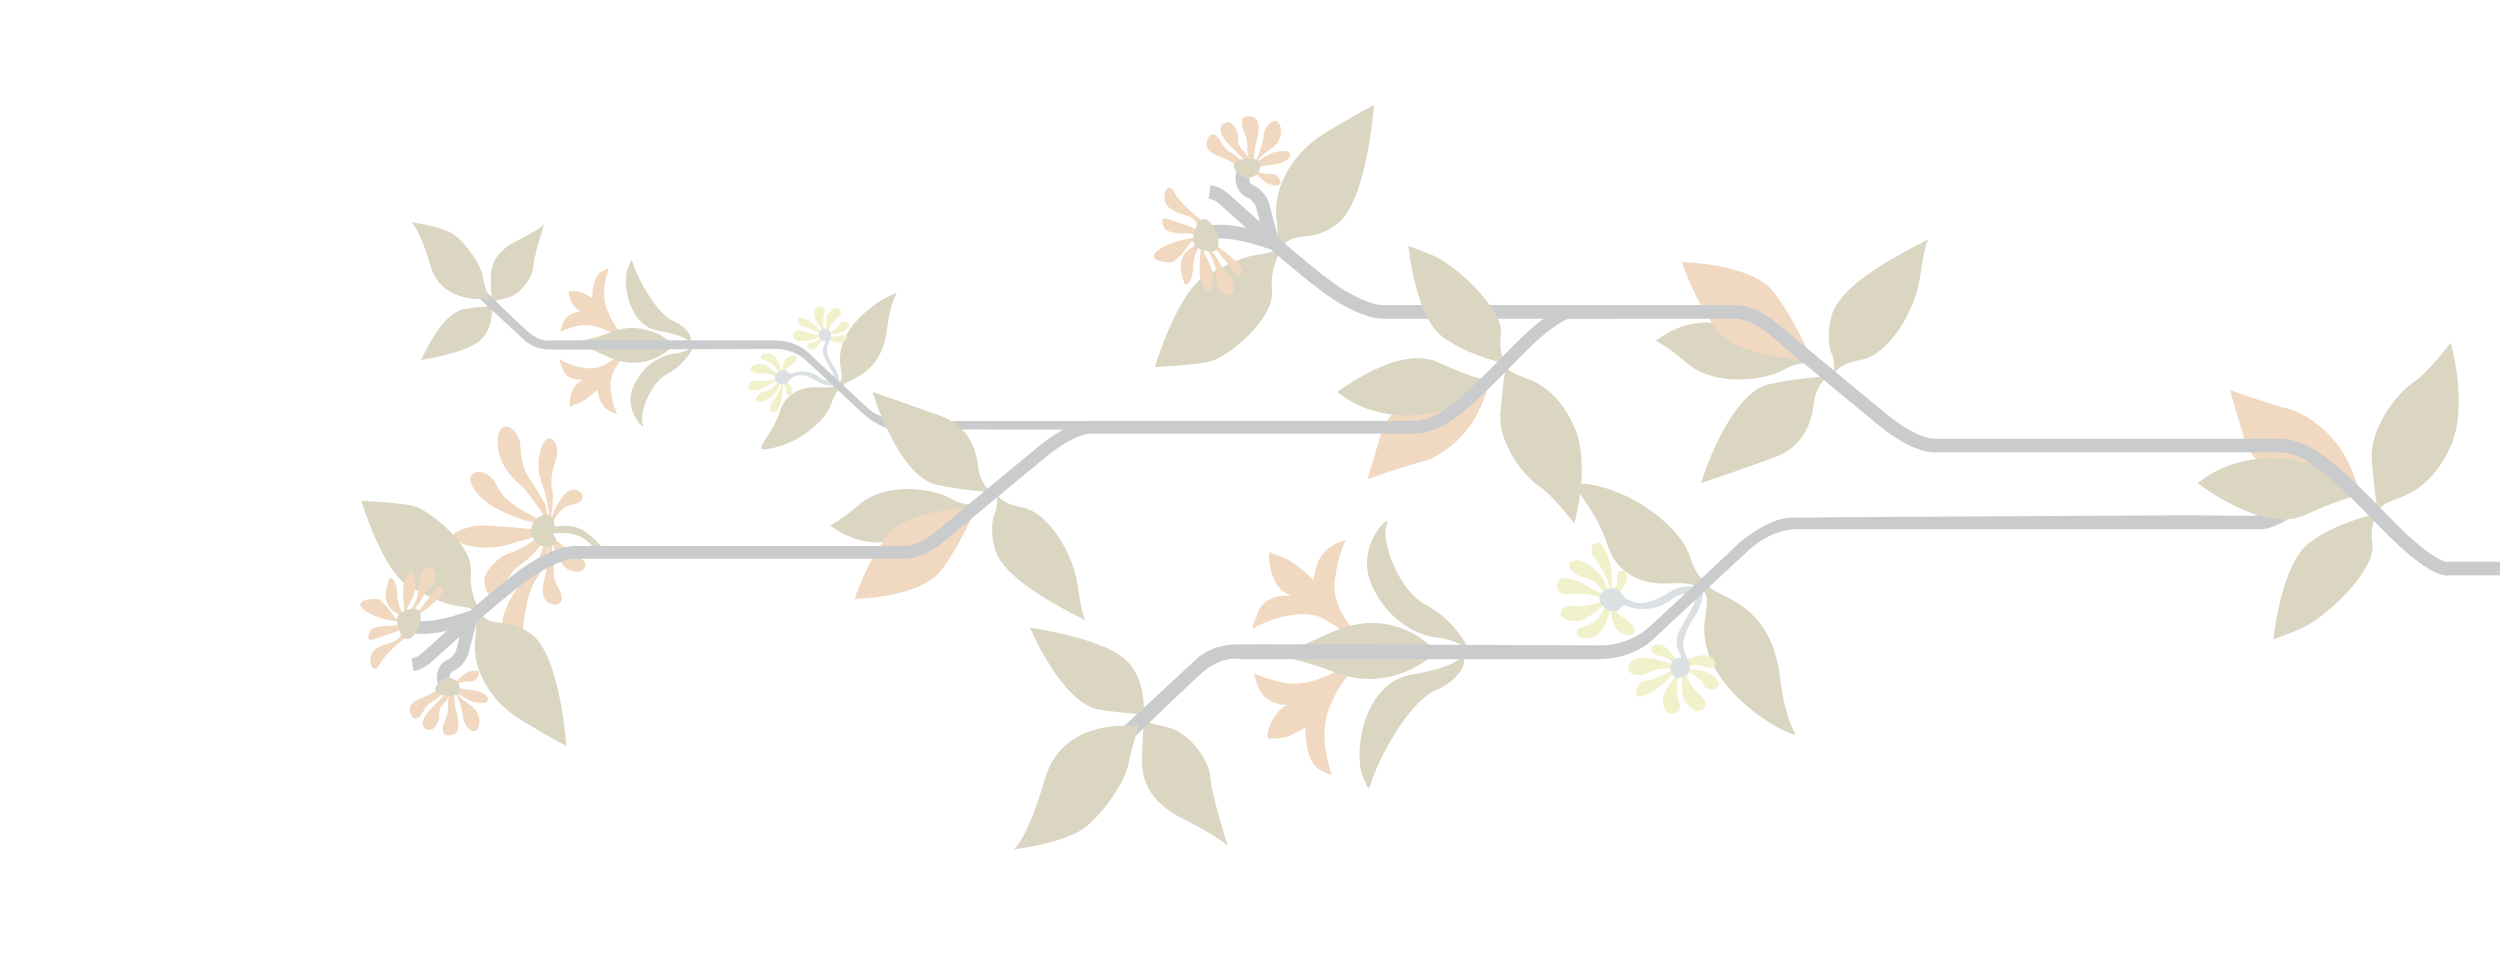 <?xml version="1.0" encoding="UTF-8" standalone="no"?>
<!-- Created with Inkscape (http://www.inkscape.org/) -->

<svg
   width="550mm"
   height="210mm"
   viewBox="0 0 550 210"
   version="1.1"
   id="svg1"
   xmlns="http://www.w3.org/2000/svg"
   xmlns:svg="http://www.w3.org/2000/svg">
  <defs
     id="defs1">
    <clipPath
       clipPathUnits="userSpaceOnUse"
       id="clipPath47">
      <rect
         style="fill:#c86503;fill-opacity:1;stroke:none;stroke-width:4.829;stroke-linejoin:round;stroke-dasharray:none;stroke-opacity:1;paint-order:stroke fill markers"
         id="rect48"
         width="144.045"
         height="275.313"
         x="-16.802"
         y="-14.232" />
    </clipPath>
  </defs>
  <g
     id="layer1">
    <g
       id="g48"
       transform="translate(-64.293,386.064)"
       style="opacity:0.25">
      <g
         id="g1"
         transform="translate(41.464,-0.324)">
        <g
           id="g17"
           transform="matrix(-1,0,0,1,161.812,-159.914)">
          <path
             style="fill:#6d5b08;fill-opacity:1;stroke-width:0.5;stroke-linejoin:round;stroke-opacity:0.333;paint-order:stroke fill markers"
             d="m -236.764,-98.035 c 0,0 2.041,0.638 3.955,-5.359 1.914,-5.997 11.228,-13.524 20.542,-15.566 9.314,-2.041 1.021,2.552 -2.297,12.759 -3.317,10.207 -13.397,8.676 -15.055,8.676 -1.659,0 -5.869,-0.128 -6.762,2.807 -0.893,2.935 2.297,7.145 -1.403,14.928 -3.7,7.783 -13.397,14.035 -16.842,15.183 -3.445,1.148 0.383,1.276 2.041,-12.376 1.659,-13.652 10.079,-16.587 13.652,-18.5 3.572,-1.914 2.169,-2.552 2.169,-2.552 z"
             id="path6" />
          <path
             style="fill:#c9c632;fill-opacity:1;stroke-width:0.5;stroke-linejoin:round;stroke-opacity:0.333;paint-order:stroke fill markers"
             d="m -216.908,-95.292 c 0,0 -2.041,-1.659 -2.105,-3.445 -0.064,-1.786 1.467,-1.882 1.946,-1.085 0.478,0.797 0.159,2.169 0.447,2.711 0.287,0.542 0.606,1.244 0.893,1.053 0.287,-0.191 -0.319,-2.743 0.415,-5.518 0.734,-2.775 1.786,-5.327 3.222,-4.848 1.435,0.478 0.893,2.679 0.383,3.19 -0.51,0.51 -2.935,4.497 -3.126,5.55 -0.191,1.053 -0.351,1.946 -0.032,2.137 0.319,0.191 0.128,-0.415 0.128,-0.415 0,0 0.574,-2.775 2.871,-4.625 2.297,-1.85 3.509,-2.328 5.104,-1.691 1.595,0.638 -0.574,3.222 -2.998,3.572 -2.424,0.351 -4.37,3.541 -4.37,3.541 0,0 2.392,-0.638 4.115,-1.818 1.722,-1.18 5.072,-2.424 6.06,-1.085 0.989,1.34 -0.159,2.647 -0.766,2.807 -0.606,0.159 -1.818,0.255 -2.456,0.064 -0.638,-0.191 -3.413,0 -4.976,0.542 -1.563,0.542 -2.073,0.797 -2.073,0.797 0,0 3.828,1.627 6.284,1.308 2.456,-0.319 3.477,0.766 3.604,1.659 0.128,0.893 -1.978,2.169 -4.242,1.595 -2.265,-0.574 -5.614,-3.732 -5.614,-3.732 0,0 0.67,2.711 2.169,3.732 1.499,1.021 2.52,1.403 3.381,1.595 0.861,0.191 1.403,1.818 -0.51,2.233 -1.914,0.415 -4.179,-0.574 -5.295,-3.604 -1.116,-3.03 -0.893,-3.86 -0.893,-3.86 0,0 -0.064,4.497 -1.659,5.773 -1.595,1.276 -2.935,1.372 -3.509,0.606 -0.574,-0.766 0.51,-2.105 1.914,-3.126 1.403,-1.021 2.265,-1.18 2.424,-2.935 0.159,-1.754 -0.734,-2.679 -0.734,-2.679 z"
             id="path5" />
          <path
             style="fill:#6f828c;fill-opacity:1;stroke-width:0.5;stroke-linejoin:round;stroke-opacity:0.333;paint-order:stroke fill markers"
             d="m -233.501,-96.7 c 0,0 2.165,-0.722 5.142,1.128 2.977,1.849 5.819,2.887 7.804,2.21 1.985,-0.677 2.12,-1.083 2.526,-1.489 0.406,-0.406 0.857,-1.895 2.932,-1.489 2.075,0.406 2.571,2.436 1.94,3.293 -0.632,0.857 -1.398,1.534 -2.707,1.669 -1.308,0.135 -1.353,-0.451 -1.759,-0.812 -0.406,-0.361 -0.496,-0.722 -2.255,0 -1.759,0.722 -5.729,0.451 -7.939,-1.128 -2.21,-1.579 -3.248,-1.985 -4.015,-1.714 -0.767,0.271 -1.669,-1.669 -1.669,-1.669 z"
             id="path4" />
          <path
             style="fill:#c9c632;fill-opacity:1;stroke-width:0.5;stroke-linejoin:round;stroke-opacity:0.333;paint-order:stroke fill markers"
             d="m -229.577,-80.776 c 0,0 2.12,-3.519 3.699,-3.293 1.579,0.226 1.579,0.541 1.579,1.038 0,0.496 -0.496,1.218 -1.489,1.398 -0.992,0.18 -1.985,0.496 -2.571,1.038 -0.586,0.541 -0.947,0.541 -0.767,0.812 0.18,0.271 2.571,-0.767 3.338,-0.902 0.767,-0.135 5.548,-1.308 6.36,0.992 0.812,2.301 -1.624,2.391 -2.165,2.391 -0.541,0 -1.579,-0.226 -2.932,-0.857 -1.353,-0.632 -4.285,-0.722 -4.556,-0.541 -0.271,0.18 4.466,2.616 5.729,2.616 1.263,0 2.346,1.489 2.346,1.985 0,0.496 0.361,1.985 -1.489,1.353 -1.849,-0.632 -4.105,-2.12 -5.548,-3.744 -1.444,-1.624 -1.624,-1.038 -1.534,-0.677 0.09,0.361 2.752,3.293 2.707,5.594 -0.045,2.301 -1.353,2.797 -1.895,2.797 -0.541,0 -2.436,-0.271 -1.669,-2.481 0.767,-2.21 0.406,-5.323 0.135,-5.729 -0.271,-0.406 -0.767,-0.135 -0.767,0.18 0,0.316 0.316,4.195 -0.767,5.458 -1.083,1.263 -2.165,2.526 -3.699,1.669 -1.534,-0.857 -0.451,-2.481 0.316,-3.067 0.767,-0.586 2.887,-2.977 3.113,-4.33 0.226,-1.353 0.271,-1.308 -0.361,-0.992 -0.632,0.316 -2.977,1.759 -3.293,2.797 -0.316,1.038 -1.804,1.263 -2.255,1.173 -0.451,-0.09 -1.804,-1.173 -0.767,-2.255 1.038,-1.083 2.752,-1.985 4.33,-2.165 1.579,-0.18 2.255,-0.135 2.571,-0.226 0.316,-0.09 0.271,-0.541 -0.586,-0.632 -0.857,-0.09 -2.932,-0.271 -3.834,0.271 -0.902,0.541 -2.391,-0.226 -2.21,-0.722 0.18,-0.496 0.902,-2.301 3.473,-1.759 2.571,0.541 3.338,1.218 3.338,1.218 z"
             id="path3" />
          <path
             style="fill:#6f828c;fill-opacity:1;stroke-width:0.5;stroke-linejoin:round;stroke-opacity:0.333;paint-order:stroke fill markers"
             d="m -235.757,-95.414 c 0,0 0.361,2.932 1.804,5.007 1.444,2.075 3.113,5.458 2.481,7.443 -0.632,1.985 -1.173,2.842 -1.173,2.842 0,0 -0.541,2.075 0.541,2.842 1.083,0.767 2.346,0.767 2.707,0.316 0.361,-0.451 1.218,-1.128 0.767,-2.481 -0.451,-1.353 -0.451,-1.218 -0.947,-1.444 -0.496,-0.226 -1.443,0 -1.218,-0.586 0.226,-0.586 1.804,-2.842 0.271,-5.639 -1.534,-2.797 -2.932,-5.323 -2.932,-5.323 0,0 -0.496,-1.083 -0.496,-1.579 0,-0.496 -1.804,-1.398 -1.804,-1.398 z"
             id="path2" />
          <path
             style="fill:#c86503;fill-opacity:1;stroke-width:0.5;stroke-linejoin:round;stroke-opacity:0.333;paint-order:stroke fill markers"
             d="m -156.383,-79.024 c 0,0 7.145,4.848 13.397,3.317 6.252,-1.531 6.124,-2.297 6.124,-2.297 0,0 -0.638,4.593 -3.19,6.124 -2.552,1.531 -4.21,1.021 -4.21,1.021 0,0 2.424,1.276 3.7,4.21 1.276,2.935 0.51,3.317 0.51,3.317 0,0 -3.062,0.128 -4.976,-0.766 -1.914,-0.893 -3.19,-1.659 -3.19,-1.659 0,0 0.255,7.273 -3.062,9.186 -3.317,1.914 -2.679,0.893 -2.679,0.893 0,0 3.062,-7.783 0.638,-14.035 -2.424,-6.252 -5.231,-8.548 -5.231,-8.548 z"
             id="path11" />
          <path
             style="fill:#c86503;fill-opacity:1;stroke-width:0.5;stroke-linejoin:round;stroke-opacity:0.333;paint-order:stroke fill markers"
             d="m -159.116,-87.001 c 0,0 5.323,-4.962 4.421,-11.368 -0.902,-6.406 -2.436,-8.661 -2.436,-8.661 0,0 4.962,1.083 6.315,5.323 1.353,4.24 0.541,3.789 0.541,3.789 0,0 3.248,-3.338 5.774,-4.691 2.526,-1.353 2.887,-0.902 3.879,-1.714 0.992,-0.812 0.361,7.308 -3.248,8.932 -3.609,1.624 3.699,-1.263 6.045,4.15 2.346,5.413 0.451,3.248 0.451,3.248 0,0 -9.112,-4.691 -14.615,-1.804 -5.503,2.887 -5.052,4.15 -5.052,4.15 z"
             id="path10" />
          <path
             style="fill:#6d5b08;fill-opacity:1;stroke-width:0.5;stroke-linejoin:round;stroke-opacity:0.333;paint-order:stroke fill markers"
             d="m -177.07,-82.4 c 0,0 8.932,-10.916 23.547,-4.15 14.615,6.766 12.45,4.782 12.45,4.782 0,0 -6.586,1.083 -13.984,3.97 -7.398,2.887 -16.059,0.992 -22.013,-4.601 z"
             id="path9" />
          <path
             style="fill:#6d5b08;fill-opacity:1;stroke-width:0.5;stroke-linejoin:round;stroke-opacity:0.333;paint-order:stroke fill markers"
             d="m -182.663,-81.859 c 0,0 0.09,2.616 11.007,4.421 10.916,1.804 12.901,17.593 10.826,22.374 -2.075,4.782 -0.541,2.977 -4.24,-4.33 -3.699,-7.308 -8.21,-13.082 -11.909,-14.615 -3.699,-1.534 -7.398,-5.233 -5.684,-7.849 z"
             id="path8" />
          <path
             style="fill:#6d5b08;fill-opacity:1;stroke-width:0.5;stroke-linejoin:round;stroke-opacity:0.333;paint-order:stroke fill markers"
             d="m -184.006,-83.234 c 0,0 2.807,-6.124 9.186,-9.442 6.379,-3.317 10.207,-14.8 8.676,-17.862 -1.531,-3.062 7.4,4.593 3.317,13.524 -4.083,8.931 -11.483,11.228 -14.545,11.483 -3.062,0.255 -6.635,2.297 -6.635,2.297 z"
             id="path7" />
          <path
             style="fill:#6d5b08;fill-opacity:1;stroke-width:0.366;stroke-linejoin:round;stroke-opacity:0.333;paint-order:stroke fill markers"
             d="m -112.535,-68.051 c 0,0 -1.213,-8.4 4.294,-12.974 5.507,-4.574 20.628,-6.72 20.628,-6.72 0,0 -7,16.708 -15.214,18.014 -8.214,1.307 -8.214,0.467 -9.707,1.68 z"
             id="path12" />
          <path
             style="fill:#6d5b08;fill-opacity:1;stroke-width:0.5;stroke-linejoin:round;stroke-opacity:0.333;paint-order:stroke fill markers"
             d="m -112.748,-67.669 c 0,0 0.383,3.445 0.51,8.293 0.128,4.848 -1.276,9.824 -9.186,13.78 -7.91,3.955 -9.697,5.869 -9.697,5.869 0,0 3.828,-12.121 3.828,-15.055 0,-2.935 3.955,-9.569 9.186,-10.973 5.231,-1.403 3.955,-0.51 5.359,-1.914 z"
             id="path13" />
          <path
             style="fill:#2a3135;stroke-width:0.5;stroke-linejoin:round;stroke-opacity:0.333;paint-order:stroke fill markers"
             d="m -108.091,-65.882 -15.693,-14.545 c 0,0 -3.062,-3.541 -9.186,-3.636 -6.124,-0.096 -80.221,0.223 -80.221,0.223 0,0 -5.869,0.255 -10.717,-4.115 -4.848,-4.37 -20.192,-18.849 -20.192,-18.849 0,0 -6.135,-5.052 -10.781,-5.142 -4.646,-0.09 -87.588,-0.521 -87.588,-0.521 l -14.067,0.128 c 0,0 -3.826,-0.255 -4.846,-1.005 -0.905,-0.665 -4.901,-3.464 -4.901,-3.464 l -0.016,-0.18 -5.384,-0.049 7.931,5.812 c 0,0 3.138,1.837 5.333,1.837 h 102.938 c 0,0 5.002,0.255 9.595,4.466 4.593,4.21 20.925,19.521 20.925,19.521 0,0 4.21,4.593 12.376,4.593 h 78.722 c 0,0 3.955,-1.148 9.059,3.572 5.104,4.721 14.418,13.78 14.418,13.78 z"
             id="path1" />
          <path
             style="fill:#6d5b08;fill-opacity:1;stroke-width:0.415;stroke-linejoin:round;stroke-opacity:0.333;paint-order:stroke fill markers"
             d="m -110.312,-66.077 c 0,0 15.466,-1.907 19.385,11.546 3.919,13.453 6.885,15.572 6.885,15.572 0,0 -11.123,-1.377 -15.466,-4.661 -4.343,-3.284 -9.004,-10.275 -9.746,-13.983 -0.742,-3.708 -2.013,-7.733 -2.225,-8.474 -0.212,-0.742 1.165,0 1.165,0 z"
             id="path14" />
        </g>
        <g
           id="g17-3"
           transform="matrix(0,-0.621,0.621,0,389.417,-323.964)">
          <g
             id="g47"
             transform="translate(-53.624,-441.523)"
             clip-path="url(#clipPath47)">
            <path
               style="fill:#6d5b08;fill-opacity:1;stroke-width:0.5;stroke-linejoin:round;stroke-opacity:0.333;paint-order:stroke fill markers"
               d="m 15.311,149.598 c 0,0 0.638,-2.041 -5.359,-3.955 -5.997,-1.914 -13.524,-11.228 -15.566,-20.542 -2.041,-9.314 2.552,-1.021 12.759,2.297 10.207,3.317 8.676,13.397 8.676,15.055 0,1.659 -0.128,5.869 2.807,6.762 2.935,0.893 7.145,-2.297 14.928,1.403 7.783,3.7 14.035,13.397 15.183,16.842 1.148,3.445 1.276,-0.383 -12.376,-2.041 -13.652,-1.659 -16.587,-10.079 -18.5,-13.652 -1.914,-3.572 -2.552,-2.169 -2.552,-2.169 z"
               id="path6-8" />
            <path
               style="fill:#c9c632;fill-opacity:1;stroke-width:0.5;stroke-linejoin:round;stroke-opacity:0.333;paint-order:stroke fill markers"
               d="m 18.054,129.742 c 0,0 -1.659,2.041 -3.445,2.105 -1.786,0.064 -1.882,-1.467 -1.085,-1.946 0.797,-0.478 2.169,-0.159 2.711,-0.447 0.542,-0.287 1.244,-0.606 1.053,-0.893 -0.191,-0.287 -2.743,0.319 -5.518,-0.415 -2.775,-0.734 -5.327,-1.786 -4.848,-3.222 0.478,-1.435 2.679,-0.893 3.19,-0.383 0.51,0.51 4.497,2.935 5.55,3.126 1.053,0.191 1.946,0.351 2.137,0.032 0.191,-0.319 -0.415,-0.128 -0.415,-0.128 0,0 -2.775,-0.574 -4.625,-2.871 -1.85,-2.297 -2.328,-3.509 -1.691,-5.104 0.638,-1.595 3.222,0.574 3.572,2.998 0.351,2.424 3.541,4.37 3.541,4.37 0,0 -0.638,-2.392 -1.818,-4.115 -1.18,-1.722 -2.424,-5.072 -1.085,-6.06 1.34,-0.989 2.647,0.159 2.807,0.766 0.159,0.606 0.255,1.818 0.064,2.456 -0.191,0.638 0,3.413 0.542,4.976 0.542,1.563 0.797,2.073 0.797,2.073 0,0 1.627,-3.828 1.308,-6.284 -0.319,-2.456 0.766,-3.477 1.659,-3.604 0.893,-0.128 2.169,1.978 1.595,4.242 -0.574,2.265 -3.732,5.614 -3.732,5.614 0,0 2.711,-0.67 3.732,-2.169 1.021,-1.499 1.403,-2.52 1.595,-3.381 0.191,-0.861 1.818,-1.403 2.233,0.51 0.415,1.914 -0.574,4.179 -3.604,5.295 -3.03,1.116 -3.86,0.893 -3.86,0.893 0,0 4.497,0.064 5.773,1.659 1.276,1.595 1.372,2.935 0.606,3.509 -0.766,0.574 -2.105,-0.51 -3.126,-1.914 -1.021,-1.403 -1.18,-2.265 -2.935,-2.424 -1.754,-0.159 -2.679,0.734 -2.679,0.734 z"
               id="path5-5" />
            <path
               style="fill:#6f828c;fill-opacity:1;stroke-width:0.5;stroke-linejoin:round;stroke-opacity:0.333;paint-order:stroke fill markers"
               d="m 16.645,146.335 c 0,0 -0.722,-2.165 1.128,-5.142 1.849,-2.977 2.887,-5.819 2.21,-7.804 -0.677,-1.985 -1.083,-2.12 -1.489,-2.526 -0.406,-0.406 -1.895,-0.857 -1.489,-2.932 0.406,-2.075 2.436,-2.571 3.293,-1.94 0.857,0.632 1.534,1.398 1.669,2.707 0.135,1.308 -0.451,1.353 -0.812,1.759 -0.361,0.406 -0.722,0.496 0,2.255 0.722,1.759 0.451,5.729 -1.128,7.939 -1.579,2.21 -1.985,3.248 -1.714,4.015 0.271,0.767 -1.669,1.669 -1.669,1.669 z"
               id="path4-6" />
            <path
               style="fill:#c9c632;fill-opacity:1;stroke-width:0.5;stroke-linejoin:round;stroke-opacity:0.333;paint-order:stroke fill markers"
               d="m 32.569,142.41 c 0,0 -3.519,-2.12 -3.293,-3.699 0.226,-1.579 0.541,-1.579 1.038,-1.579 0.496,0 1.218,0.496 1.398,1.489 0.18,0.992 0.496,1.985 1.038,2.571 0.541,0.586 0.541,0.947 0.812,0.767 0.271,-0.18 -0.767,-2.571 -0.902,-3.338 -0.135,-0.767 -1.308,-5.548 0.992,-6.36 2.301,-0.812 2.391,1.624 2.391,2.165 0,0.541 -0.226,1.579 -0.857,2.932 -0.632,1.353 -0.722,4.285 -0.541,4.556 0.18,0.271 2.616,-4.466 2.616,-5.729 0,-1.263 1.489,-2.346 1.985,-2.346 0.496,0 1.985,-0.361 1.353,1.489 -0.632,1.849 -2.12,4.105 -3.744,5.548 -1.624,1.444 -1.038,1.624 -0.677,1.534 0.361,-0.09 3.293,-2.752 5.594,-2.707 2.301,0.045 2.797,1.353 2.797,1.895 0,0.541 -0.271,2.436 -2.481,1.669 -2.21,-0.767 -5.323,-0.406 -5.729,-0.135 -0.406,0.271 -0.135,0.767 0.18,0.767 0.316,0 4.195,-0.316 5.458,0.767 1.263,1.083 2.526,2.165 1.669,3.699 -0.857,1.534 -2.481,0.451 -3.067,-0.316 -0.586,-0.767 -2.977,-2.887 -4.33,-3.113 -1.353,-0.226 -1.308,-0.271 -0.992,0.361 0.316,0.632 1.759,2.977 2.797,3.293 1.038,0.316 1.263,1.804 1.173,2.255 -0.09,0.451 -1.173,1.804 -2.255,0.767 -1.083,-1.038 -1.985,-2.752 -2.165,-4.33 -0.18,-1.579 -0.135,-2.255 -0.226,-2.571 -0.09,-0.316 -0.541,-0.271 -0.632,0.586 -0.09,0.857 -0.271,2.932 0.271,3.834 0.541,0.902 -0.226,2.391 -0.722,2.21 -0.496,-0.18 -2.301,-0.902 -1.759,-3.473 0.541,-2.571 1.218,-3.338 1.218,-3.338 z"
               id="path3-1" />
            <path
               style="fill:#6f828c;fill-opacity:1;stroke-width:0.5;stroke-linejoin:round;stroke-opacity:0.333;paint-order:stroke fill markers"
               d="m 17.931,148.59 c 0,0 2.932,-0.361 5.007,-1.804 2.075,-1.444 5.458,-3.113 7.443,-2.481 1.985,0.632 2.842,1.173 2.842,1.173 0,0 2.075,0.541 2.842,-0.541 0.767,-1.083 0.767,-2.346 0.316,-2.707 -0.451,-0.361 -1.128,-1.218 -2.481,-0.767 -1.353,0.451 -1.218,0.451 -1.444,0.947 -0.226,0.496 0,1.443 -0.586,1.218 -0.586,-0.226 -2.842,-1.804 -5.639,-0.271 -2.797,1.534 -5.323,2.932 -5.323,2.932 0,0 -1.083,0.496 -1.579,0.496 -0.496,0 -1.398,1.804 -1.398,1.804 z"
               id="path2-1" />
            <path
               style="fill:#c86503;fill-opacity:1;stroke-width:0.5;stroke-linejoin:round;stroke-opacity:0.333;paint-order:stroke fill markers"
               d="m 34.321,69.217 c 0,0 4.848,-7.145 3.317,-13.397 -1.531,-6.252 -2.297,-6.124 -2.297,-6.124 0,0 4.593,0.638 6.124,3.19 1.531,2.552 1.021,4.21 1.021,4.21 0,0 1.276,-2.424 4.21,-3.7 2.935,-1.276 3.317,-0.51 3.317,-0.51 0,0 0.128,3.062 -0.766,4.976 -0.893,1.914 -1.659,3.19 -1.659,3.19 0,0 7.273,-0.255 9.186,3.062 1.914,3.317 0.893,2.679 0.893,2.679 0,0 -7.783,-3.062 -14.035,-0.638 -6.252,2.424 -8.548,5.231 -8.548,5.231 z"
               id="path11-5" />
            <path
               style="fill:#c86503;fill-opacity:1;stroke-width:0.5;stroke-linejoin:round;stroke-opacity:0.333;paint-order:stroke fill markers"
               d="m 26.344,71.949 c 0,0 -4.962,-5.323 -11.368,-4.421 -6.406,0.902 -8.661,2.436 -8.661,2.436 0,0 1.083,-4.962 5.323,-6.315 4.24,-1.353 3.789,-0.541 3.789,-0.541 0,0 -3.338,-3.248 -4.691,-5.774 -1.353,-2.526 -0.902,-2.887 -1.714,-3.879 -0.812,-0.992 7.308,-0.361 8.932,3.248 1.624,3.609 -1.263,-3.699 4.15,-6.045 5.413,-2.346 3.248,-0.451 3.248,-0.451 0,0 -4.691,9.112 -1.804,14.615 2.887,5.503 4.15,5.052 4.15,5.052 z"
               id="path10-9" />
            <path
               style="fill:#6d5b08;fill-opacity:1;stroke-width:0.5;stroke-linejoin:round;stroke-opacity:0.333;paint-order:stroke fill markers"
               d="m 30.945,89.903 c 0,0 -10.916,-8.932 -4.15,-23.547 6.766,-14.615 4.782,-12.45 4.782,-12.45 0,0 1.083,6.586 3.97,13.984 2.887,7.398 0.992,16.059 -4.601,22.013 z"
               id="path9-8" />
            <path
               style="fill:#6d5b08;fill-opacity:1;stroke-width:0.5;stroke-linejoin:round;stroke-opacity:0.333;paint-order:stroke fill markers"
               d="m 31.486,95.497 c 0,0 2.616,-0.09 4.421,-11.007 1.804,-10.916 17.593,-12.901 22.374,-10.826 4.782,2.075 2.977,0.541 -4.33,4.24 -7.308,3.699 -13.082,8.21 -14.615,11.909 -1.534,3.699 -5.233,7.398 -7.849,5.684 z"
               id="path8-4" />
            <path
               style="fill:#6d5b08;fill-opacity:1;stroke-width:0.5;stroke-linejoin:round;stroke-opacity:0.333;paint-order:stroke fill markers"
               d="m 30.111,96.84 c 0,0 -6.124,-2.807 -9.442,-9.186 C 17.352,81.274 5.869,77.446 2.807,78.977 -0.255,80.508 7.4,71.577 16.331,75.66 c 8.931,4.083 11.228,11.483 11.483,14.545 0.255,3.062 2.297,6.635 2.297,6.635 z"
               id="path7-8" />
            <path
               style="fill:#6d5b08;fill-opacity:1;stroke-width:0.366;stroke-linejoin:round;stroke-opacity:0.333;paint-order:stroke fill markers"
               d="m 45.294,25.368 c 0,0 -8.4,1.213 -12.974,-4.294 C 27.746,15.567 25.599,0.447 25.599,0.447 c 0,0 16.708,7 18.014,15.214 1.307,8.214 0.467,8.214 1.68,9.707 z"
               id="path12-1" />
            <path
               style="fill:#6d5b08;fill-opacity:1;stroke-width:0.5;stroke-linejoin:round;stroke-opacity:0.333;paint-order:stroke fill markers"
               d="m 45.677,25.581 c 0,0 3.445,-0.383 8.293,-0.51 4.848,-0.128 9.824,1.276 13.78,9.186 3.955,7.91 5.869,9.697 5.869,9.697 0,0 -12.121,-3.828 -15.055,-3.828 -2.935,0 -9.569,-3.955 -10.973,-9.186 -1.403,-5.231 -0.51,-3.955 -1.914,-5.359 z"
               id="path13-0" />
            <path
               style="fill:#2a3135;stroke-width:0.5;stroke-linejoin:round;stroke-opacity:0.333;paint-order:stroke fill markers"
               d="M 47.463,20.925 32.918,36.618 c 0,0 -3.541,3.062 -3.636,9.186 -0.096,6.124 0.223,80.221 0.223,80.221 0,0 0.255,5.869 -4.115,10.717 -4.37,4.848 -18.849,20.192 -18.849,20.192 0,0 -5.413,6.135 -5.503,10.781 -0.09,4.646 -0.16,87.588 -0.16,87.588 l 0.128,14.067 c 0,0 -0.255,3.826 -1.005,4.846 -0.665,0.905 -3.464,4.901 -3.464,4.901 l -0.18,0.016 -0.049,5.384 5.812,-7.931 c 0,0 1.837,-3.138 1.837,-5.333 V 170.841 c 0,0 0.255,-7.528 4.466,-12.121 4.21,-4.593 19.521,-20.925 19.521,-20.925 0,0 4.593,-4.21 4.593,-12.376 V 46.697 c 0,0 -1.148,-3.955 3.572,-9.059 4.721,-5.104 13.78,-14.418 13.78,-14.418 z"
               id="path1-3" />
            <path
               style="fill:#6d5b08;fill-opacity:1;stroke-width:0.415;stroke-linejoin:round;stroke-opacity:0.333;paint-order:stroke fill markers"
               d="m 47.268,23.145 c 0,0 -1.907,-15.466 11.546,-19.385 13.453,-3.919 15.572,-6.885 15.572,-6.885 0,0 -1.377,11.123 -4.661,15.466 -3.284,4.343 -10.275,9.004 -13.983,9.746 -3.708,0.742 -7.733,2.013 -8.474,2.225 -0.742,0.212 0,-1.165 0,-1.165 z"
               id="path14-0" />
          </g>
        </g>
        <path
           style="fill:#c86503;fill-opacity:1;stroke:none;stroke-width:3;stroke-linejoin:round;stroke-dasharray:none;stroke-opacity:1;paint-order:stroke fill markers"
           d="m 144.534,-270.906 c 0,0 1.534,-3.428 4.06,-3.789 2.526,-0.361 2.616,-1.895 2.346,-2.346 -0.271,-0.451 -2.346,-2.165 -4.33,0.541 -1.985,2.707 -2.707,5.503 -2.707,5.503 0,0 0.992,-5.233 0.361,-7.308 -0.632,-2.075 0.812,-6.045 0.812,-6.045 0,0 1.173,-3.248 -0.812,-4.782 -1.985,-1.534 -3.879,5.233 -2.526,8.751 1.353,3.519 2.01,7.755 1.882,8.616 -0.128,0.861 -0.542,-2.52 -0.957,-3.317 -0.415,-0.797 -3.812,-6.111 -3.812,-6.111 0,0 -1.444,-2.346 -1.534,-6.315 -0.09,-3.97 -4.601,-6.676 -4.962,-1.624 -0.361,5.052 3.067,8.481 4.782,9.924 1.714,1.444 5.503,6.766 5.864,7.939 0.361,1.173 -5.323,-2.255 -5.323,-2.255 0,0 -4.15,-2.165 -5.413,-5.142 -1.263,-2.977 -3.879,-3.789 -5.413,-2.887 -1.534,0.902 0,5.142 6.045,8.12 6.045,2.977 9.383,2.797 9.383,2.797 l -1.083,1.444 c 0,0 -12.45,-1.353 -14.255,-0.812 -1.804,0.541 -5.774,1.353 -3.789,3.067 1.985,1.714 7.578,2.165 11.187,1.083 3.609,-1.083 7.217,-1.985 7.217,-1.985 0,0 -3.879,3.067 -6.406,3.699 -2.526,0.632 -5.954,4.15 -5.774,6.315 0.18,2.165 1.173,5.052 3.879,1.263 2.707,-3.789 1.985,-3.428 4.601,-5.323 2.616,-1.895 4.782,-4.962 4.782,-4.962 0,0 -0.902,5.052 -4.06,8.21 -3.158,3.158 -6.135,9.022 -5.052,11.728 1.083,2.707 3.879,5.233 4.24,0.992 0.361,-4.24 0.992,-9.744 3.248,-12.721 2.255,-2.977 2.526,-7.849 2.526,-7.849 0,0 -0.18,5.233 -0.992,8.39 -0.812,3.158 -0.09,4.962 1.985,5.323 2.075,0.361 2.436,-1.353 1.083,-3.699 -1.353,-2.346 -0.902,-3.789 -0.902,-4.872 0,-1.083 -0.632,-5.052 -0.632,-5.052 l 0.09,-0.722 c 0,0 1.083,5.594 3.879,6.766 2.797,1.173 3.699,-0.451 3.519,-1.444 -0.18,-0.992 -2.887,-1.985 -3.97,-3.067 -1.083,-1.083 -2.887,-2.346 -2.887,-2.346 0,0 -1.895,-0.632 -0.992,-1.895 0.902,-1.263 0.812,-1.804 0.812,-1.804 z"
           id="path29" />
        <path
           style="fill:#6d5b08;fill-opacity:1;stroke:none;stroke-width:3;stroke-linejoin:round;stroke-dasharray:none;stroke-opacity:1;paint-order:stroke fill markers"
           d="m 155.245,-265.383 c 0,0 -2.871,-3.445 -5.423,-4.274 -2.552,-0.829 -4.976,-0.191 -4.976,-0.191 0,0 0.128,-2.871 -2.041,-2.679 -2.169,0.191 -3.764,2.998 -2.998,4.593 0.766,1.595 2.297,2.807 4.019,2.424 1.722,-0.383 1.403,-1.595 1.148,-2.041 -0.255,-0.447 -0.51,-0.766 -0.51,-0.766 0,0 4.593,-0.957 7.592,1.659 2.998,2.616 4.21,3.891 4.21,3.891 z"
           id="path28" />
        <g
           id="g46"
           transform="rotate(-90,-99.607,-364.239)">
          <path
             style="fill:#c86503;fill-opacity:1;stroke:none;stroke-width:3;stroke-linejoin:round;stroke-dasharray:none;stroke-opacity:1;paint-order:stroke fill markers"
             d="m -114.702,30.557 c 0,0 1.021,-1.531 1.659,-2.807 0.638,-1.276 1.021,-3.317 2.424,-3.955 1.403,-0.638 4.466,0.893 2.169,2.424 -2.297,1.531 -2.424,1.403 -3.317,2.935 -0.893,1.531 -2.041,2.424 -2.041,2.424 l -0.638,1.276 c 0,0 2.679,-2.297 4.466,-4.21 1.786,-1.914 4.083,-2.679 4.848,-1.021 0.766,1.659 -1.659,2.807 -2.679,2.935 -1.021,0.128 -1.914,-0.383 -3.317,1.021 -1.403,1.403 -2.552,1.531 -3.062,1.786 -0.51,0.255 2.169,-1.021 3.445,-0.766 1.276,0.255 3.445,-0.638 3.445,-0.638 0,0 3.955,-1.914 3.572,1.276 -0.383,3.19 -4.848,1.403 -6.507,1.148 -1.659,-0.255 -3.572,-0.383 -4.466,-0.51 -0.893,-0.128 4.466,2.169 6.635,2.297 2.169,0.128 3.955,2.041 3.19,3.062 -0.766,1.021 -3.062,1.021 -4.466,0.128 -1.403,-0.893 -2.552,-3.445 -3.828,-4.21 -1.276,-0.766 1.276,1.531 1.659,3.828 0.383,2.297 0.255,2.935 -0.638,3.062 -0.893,0.128 -2.041,-1.403 -2.297,-4.593 -0.255,-3.19 -1.276,-3.317 -1.276,-3.317 0,0 -0.766,2.041 -0.638,3.572 0.128,1.531 -1.403,2.424 -2.169,2.169 -0.766,-0.255 -0.383,-2.807 1.021,-4.083 1.403,-1.276 1.786,-2.935 1.786,-2.935 z"
             id="path45" />
          <path
             style="fill:#6d5b08;fill-opacity:1;stroke:none;stroke-width:3;stroke-linejoin:round;stroke-dasharray:none;stroke-opacity:1;paint-order:stroke fill markers"
             d="m -132.437,40.573 c 0,0 -3.572,-3.062 -9.824,-2.552 -6.252,0.51 -14.673,-10.079 -15.438,-13.78 -0.766,-3.7 -1.148,-11.993 -1.148,-11.993 0,0 17.224,5.231 20.287,11.483 3.062,6.252 3.955,7.91 4.466,11.483 0.51,3.572 1.659,5.359 1.659,5.359 z"
             id="path39" />
          <path
             style="fill:#6d5b08;fill-opacity:1;stroke:none;stroke-width:3;stroke-linejoin:round;stroke-dasharray:none;stroke-opacity:1;paint-order:stroke fill markers"
             d="m -134.078,39.165 c 0,0 3.609,0.361 8.3,-0.18 4.691,-0.541 13.172,1.985 18.585,11.007 5.413,9.022 5.954,10.465 5.954,10.465 0,0 -21.111,-1.444 -26.163,-8.12 -5.052,-6.676 -0.18,-9.744 -6.676,-13.172 z"
             id="path40" />
          <path
             style="fill:#6d5b08;fill-opacity:1;stroke:none;stroke-width:3;stroke-linejoin:round;stroke-dasharray:none;stroke-opacity:1;paint-order:stroke fill markers"
             d="m -158.798,158.614 c 0,0 2.075,-3.248 -0.541,-7.759 -2.616,-4.511 -3.789,-15.337 1.173,-21.292 4.962,-5.954 5.052,-7.127 5.052,-7.127 0,0 6.315,7.398 3.158,15.698 -3.158,8.3 -7.217,18.856 -8.841,20.48 z"
             id="path37" />
          <path
             style="fill:#c86503;fill-opacity:1;stroke:none;stroke-width:3;stroke-linejoin:round;stroke-dasharray:none;stroke-opacity:1;paint-order:stroke fill markers"
             d="m -157.354,157.261 c 0,0 0.271,-16.149 6.406,-21.111 6.135,-4.962 15.157,-7.939 15.157,-7.939 0,0 -0.18,15.337 -6.676,20.299 -6.496,4.962 -14.164,7.669 -14.886,8.751 z"
             id="path38" />
          <path
             style="fill:#c86503;fill-opacity:1;stroke:none;stroke-width:3;stroke-linejoin:round;stroke-dasharray:none;stroke-opacity:1;paint-order:stroke fill markers"
             d="m -184.781,274.861 c 0,0 -2.977,-19.036 10.736,-23.096 13.713,-4.06 10.104,-2.977 10.104,-2.977 0,0 -3.158,8.932 -4.15,12.991 -0.992,4.06 -5.684,10.104 -11.277,12.811 -5.594,2.707 -6.676,2.436 -6.676,2.436 0,0 1.263,-0.902 1.263,-2.165 z"
             id="path36" />
          <path
             style="fill:#6d5b08;fill-opacity:1;stroke:none;stroke-width:3;stroke-linejoin:round;stroke-dasharray:none;stroke-opacity:1;paint-order:stroke fill markers"
             d="m -160.241,161.276 c 0,0 -1.714,-3.519 -6.676,-4.06 -4.962,-0.541 -9.653,-2.797 -11.819,-8.661 -2.165,-5.864 -5.684,-16.149 -5.684,-16.149 0,0 19.938,6.045 21.833,15.157 1.895,9.112 1.173,12.45 2.346,13.713 z"
             id="path34" />
          <path
             style="fill:#6d5b08;fill-opacity:1;stroke:none;stroke-width:3;stroke-linejoin:round;stroke-dasharray:none;stroke-opacity:1;paint-order:stroke fill markers"
             d="m -160.602,161.637 c 0,0 2.255,0.271 3.338,6.045 1.083,5.774 10.195,11.819 18.585,12.991 8.39,1.173 8.029,1.985 8.029,1.985 0,0 -3.248,-6.676 -6.766,-11.999 -3.519,-5.323 -6.766,-8.3 -9.473,-9.293 -2.707,-0.992 -7.037,-1.173 -8.841,-0.271 -1.804,0.902 -4.872,0.541 -4.872,0.541 z"
             id="path35" />
          <path
             style="fill:#6d5b08;fill-opacity:1;stroke:none;stroke-width:3;stroke-linejoin:round;stroke-dasharray:none;stroke-opacity:1;paint-order:stroke fill markers"
             d="m -190.961,281.83 c 0,0 -1.444,-2.526 -6.947,-1.714 -5.503,0.812 -16.375,-10.217 -18.811,-16.442 -2.436,-6.225 -2.075,-5.323 -2.075,-5.323 0,0 16.781,1.624 21.472,8.12 4.691,6.496 6.36,15.36 6.36,15.36 z"
             id="path31" />
          <path
             style="fill:#6d5b08;fill-opacity:1;stroke:none;stroke-width:3;stroke-linejoin:round;stroke-dasharray:none;stroke-opacity:1;paint-order:stroke fill markers"
             d="m -186.766,278.334 c 0,0 -0.541,-4.15 -4.691,-13.172 -4.15,-9.022 7.037,-23.457 7.037,-23.457 0,0 6.315,6.676 5.413,18.405 -0.902,11.728 -7.759,18.224 -7.759,18.224 z"
             id="path33" />
          <path
             style="fill:#6d5b08;fill-opacity:1;stroke:none;stroke-width:3;stroke-linejoin:round;stroke-dasharray:none;stroke-opacity:1;paint-order:stroke fill markers"
             d="m -190.362,281.269 c 0,0 1.148,0.638 2.169,3.317 1.021,2.679 2.552,8.421 11.611,12.631 9.059,4.21 23.094,0.128 23.094,0.128 0,0 -6.507,-4.848 -8.804,-8.293 -2.297,-3.445 -10.079,-9.697 -17.224,-9.059 -7.145,0.638 -8.421,0.893 -10.845,1.276 z"
             id="path32" />
          <path
             style="fill:none;fill-opacity:1;stroke:#2a3135;stroke-width:3;stroke-linejoin:round;stroke-dasharray:none;stroke-opacity:1;paint-order:stroke fill markers"
             d="m -203.185,308.197 v -11.187 c 0,0 -1.443,-2.887 10.104,-14.074 11.548,-11.187 16.961,-16.961 16.961,-23.457 0,-6.496 0,-76.07 0,-76.07 0,0 -0.08,-3.955 5.534,-10.845 5.614,-6.89 20.414,-24.625 20.414,-24.625 0,0 3.445,-4.083 3.445,-8.038 0,-3.955 0,-77.446 0,-77.446 0,0 -0.255,-3.445 4.083,-10.207 4.338,-6.762 20.542,-24.497 20.542,-24.497 0,0 1.531,-1.531 1.786,-3.445"
             id="path30" />
          <path
             style="fill:none;fill-opacity:1;stroke:#2a3135;stroke-width:3;stroke-linejoin:round;stroke-dasharray:none;stroke-opacity:1;paint-order:stroke fill markers"
             d="m -131.371,38.082 8.3,-2.165 c 0,0 2.165,-0.902 2.887,-2.707 0.722,-1.804 3.248,-1.985 4.15,-1.443"
             id="path41" />
          <path
             style="fill:none;fill-opacity:1;stroke:#2a3135;stroke-width:3;stroke-linejoin:round;stroke-dasharray:none;stroke-opacity:1;paint-order:stroke fill markers"
             d="m -131.552,38.082 c 0,0 3.248,-8.481 2.346,-13.352"
             id="path42" />
          <path
             style="fill:#6d5b08;fill-opacity:1;stroke:none;stroke-width:3;stroke-linejoin:round;stroke-dasharray:none;stroke-opacity:1;paint-order:stroke fill markers"
             d="m -117.252,32.466 c 1.095,-2.824 3.5,-3.98 4.037,-1.263 0.536,2.708 0.18,4.691 -1.985,4.15 -2.165,-0.541 -2.052,-2.887 -2.052,-2.887 z"
             id="path43" />
          <path
             style="fill:#c86503;fill-opacity:1;stroke:none;stroke-width:3;stroke-linejoin:round;stroke-dasharray:none;stroke-opacity:1;paint-order:stroke fill markers"
             d="m -131.927,25.454 c 0,0 -4.466,6.89 -6.316,5.869 -1.85,-1.021 2.105,-2.807 2.679,-3.509 0.574,-0.702 3.317,-2.169 3.317,-3.254 0,-1.085 -2.041,1.148 -2.871,1.531 -0.829,0.383 -3.381,1.85 -3.828,2.679 -0.447,0.829 -4.338,1.786 -4.083,-0.766 0.255,-2.552 4.848,-2.105 6.571,-2.552 1.722,-0.447 4.593,-2.36 4.593,-2.36 0,0 -0.383,-0.51 -2.041,0.128 -1.659,0.638 -3.126,2.169 -6.188,1.786 -3.062,-0.383 -2.169,-1.722 -0.064,-2.552 2.105,-0.829 8.548,0.064 8.548,0.064 0,0 -1.786,-1.659 -5.167,-1.786 -3.381,-0.128 -4.785,-1.659 -3.445,-2.041 1.34,-0.383 5.104,-1.978 7.336,1.212 2.233,3.19 1.722,2.871 1.722,2.871 0,0 0.447,-2.105 -0.319,-2.679 -0.766,-0.574 -4.019,-2.743 -4.274,-4.019 -0.255,-1.276 0.319,-6.188 2.679,-2.998 2.36,3.19 2.743,8.74 2.743,8.74 0,0 1.021,-1.595 0.893,-2.679 -0.128,-1.085 0.128,-4.338 1.148,-4.785 1.021,-0.447 2.935,-1.403 1.722,1.659 -1.212,3.062 -1.085,4.338 -2.488,5.741 -1.403,1.403 1.978,0.191 2.998,-1.34 1.021,-1.531 0.51,-2.807 2.297,-5.04 1.786,-2.233 6.379,-0.319 3.445,1.148 -2.935,1.467 -6.507,6.316 -6.507,6.316 z"
             id="path46" />
          <path
             style="fill:#6d5b08;fill-opacity:1;stroke:none;stroke-width:3;stroke-linejoin:round;stroke-dasharray:none;stroke-opacity:1;paint-order:stroke fill markers"
             d="m -129.12,25.9 c 0,0 -4.976,1.531 -4.338,-1.786 0.638,-3.317 1.914,-3.828 4.21,-3.19 2.297,0.638 2.935,1.148 2.935,2.297 0,1.148 -2.807,2.679 -2.807,2.679 z"
             id="path44" />
        </g>
        <g
           id="g46-2"
           transform="matrix(0,0.936,0.936,0,90.847,-126.886)">
          <path
             style="fill:#c86503;fill-opacity:1;stroke:none;stroke-width:3;stroke-linejoin:round;stroke-dasharray:none;stroke-opacity:1;paint-order:stroke fill markers"
             d="m -114.702,30.557 c 0,0 1.021,-1.531 1.659,-2.807 0.638,-1.276 1.021,-3.317 2.424,-3.955 1.403,-0.638 4.466,0.893 2.169,2.424 -2.297,1.531 -2.424,1.403 -3.317,2.935 -0.893,1.531 -2.041,2.424 -2.041,2.424 l -0.638,1.276 c 0,0 2.679,-2.297 4.466,-4.21 1.786,-1.914 4.083,-2.679 4.848,-1.021 0.766,1.659 -1.659,2.807 -2.679,2.935 -1.021,0.128 -1.914,-0.383 -3.317,1.021 -1.403,1.403 -2.552,1.531 -3.062,1.786 -0.51,0.255 2.169,-1.021 3.445,-0.766 1.276,0.255 3.445,-0.638 3.445,-0.638 0,0 3.955,-1.914 3.572,1.276 -0.383,3.19 -4.848,1.403 -6.507,1.148 -1.659,-0.255 -3.572,-0.383 -4.466,-0.51 -0.893,-0.128 4.466,2.169 6.635,2.297 2.169,0.128 3.955,2.041 3.19,3.062 -0.766,1.021 -3.062,1.021 -4.466,0.128 -1.403,-0.893 -2.552,-3.445 -3.828,-4.21 -1.276,-0.766 1.276,1.531 1.659,3.828 0.383,2.297 0.255,2.935 -0.638,3.062 -0.893,0.128 -2.041,-1.403 -2.297,-4.593 -0.255,-3.19 -1.276,-3.317 -1.276,-3.317 0,0 -0.766,2.041 -0.638,3.572 0.128,1.531 -1.403,2.424 -2.169,2.169 -0.766,-0.255 -0.383,-2.807 1.021,-4.083 1.403,-1.276 1.786,-2.935 1.786,-2.935 z"
             id="path45-2" />
          <path
             style="fill:#6d5b08;fill-opacity:1;stroke:none;stroke-width:3;stroke-linejoin:round;stroke-dasharray:none;stroke-opacity:1;paint-order:stroke fill markers"
             d="m -132.437,40.573 c 0,0 -3.572,-3.062 -9.824,-2.552 -6.252,0.51 -14.673,-10.079 -15.438,-13.78 -0.766,-3.7 -1.148,-11.993 -1.148,-11.993 0,0 17.224,5.231 20.287,11.483 3.062,6.252 3.955,7.91 4.466,11.483 0.51,3.572 1.659,5.359 1.659,5.359 z"
             id="path39-6" />
          <path
             style="fill:#6d5b08;fill-opacity:1;stroke:none;stroke-width:3;stroke-linejoin:round;stroke-dasharray:none;stroke-opacity:1;paint-order:stroke fill markers"
             d="m -134.078,39.165 c 0,0 3.609,0.361 8.3,-0.18 4.691,-0.541 13.172,1.985 18.585,11.007 5.413,9.022 5.954,10.465 5.954,10.465 0,0 -21.111,-1.444 -26.163,-8.12 -5.052,-6.676 -0.18,-9.744 -6.676,-13.172 z"
             id="path40-1" />
          <path
             style="fill:#6d5b08;fill-opacity:1;stroke:none;stroke-width:3;stroke-linejoin:round;stroke-dasharray:none;stroke-opacity:1;paint-order:stroke fill markers"
             d="m -158.798,158.614 c 0,0 2.075,-3.248 -0.541,-7.759 -2.616,-4.511 -3.789,-15.337 1.173,-21.292 4.962,-5.954 5.052,-7.127 5.052,-7.127 0,0 6.315,7.398 3.158,15.698 -3.158,8.3 -7.217,18.856 -8.841,20.48 z"
             id="path37-0" />
          <path
             style="fill:#c86503;fill-opacity:1;stroke:none;stroke-width:3;stroke-linejoin:round;stroke-dasharray:none;stroke-opacity:1;paint-order:stroke fill markers"
             d="m -157.354,157.261 c 0,0 0.271,-16.149 6.406,-21.111 6.135,-4.962 15.157,-7.939 15.157,-7.939 0,0 -0.18,15.337 -6.676,20.299 -6.496,4.962 -14.164,7.669 -14.886,8.751 z"
             id="path38-6" />
          <path
             style="fill:#c86503;fill-opacity:1;stroke:none;stroke-width:3;stroke-linejoin:round;stroke-dasharray:none;stroke-opacity:1;paint-order:stroke fill markers"
             d="m -184.781,274.861 c 0,0 -2.977,-19.036 10.736,-23.096 13.713,-4.06 10.104,-2.977 10.104,-2.977 0,0 -3.158,8.932 -4.15,12.991 -0.992,4.06 -5.684,10.104 -11.277,12.811 -5.594,2.707 -6.676,2.436 -6.676,2.436 0,0 1.263,-0.902 1.263,-2.165 z"
             id="path36-1" />
          <path
             style="fill:#6d5b08;fill-opacity:1;stroke:none;stroke-width:3;stroke-linejoin:round;stroke-dasharray:none;stroke-opacity:1;paint-order:stroke fill markers"
             d="m -160.241,161.276 c 0,0 -1.714,-3.519 -6.676,-4.06 -4.962,-0.541 -9.653,-2.797 -11.819,-8.661 -2.165,-5.864 -5.684,-16.149 -5.684,-16.149 0,0 19.938,6.045 21.833,15.157 1.895,9.112 1.173,12.45 2.346,13.713 z"
             id="path34-5" />
          <path
             style="fill:#6d5b08;fill-opacity:1;stroke:none;stroke-width:3;stroke-linejoin:round;stroke-dasharray:none;stroke-opacity:1;paint-order:stroke fill markers"
             d="m -160.602,161.637 c 0,0 2.255,0.271 3.338,6.045 1.083,5.774 10.195,11.819 18.585,12.991 8.39,1.173 8.029,1.985 8.029,1.985 0,0 -3.248,-6.676 -6.766,-11.999 -3.519,-5.323 -6.766,-8.3 -9.473,-9.293 -2.707,-0.992 -7.037,-1.173 -8.841,-0.271 -1.804,0.902 -4.872,0.541 -4.872,0.541 z"
             id="path35-9" />
          <path
             style="fill:#6d5b08;fill-opacity:1;stroke:none;stroke-width:3;stroke-linejoin:round;stroke-dasharray:none;stroke-opacity:1;paint-order:stroke fill markers"
             d="m -190.961,281.83 c 0,0 -1.444,-2.526 -6.947,-1.714 -5.503,0.812 -16.375,-10.217 -18.811,-16.442 -2.436,-6.225 -2.075,-5.323 -2.075,-5.323 0,0 16.781,1.624 21.472,8.12 4.691,6.496 6.36,15.36 6.36,15.36 z"
             id="path31-4" />
          <path
             style="fill:#6d5b08;fill-opacity:1;stroke:none;stroke-width:3;stroke-linejoin:round;stroke-dasharray:none;stroke-opacity:1;paint-order:stroke fill markers"
             d="m -186.766,278.334 c 0,0 -0.541,-4.15 -4.691,-13.172 -4.15,-9.022 7.037,-23.457 7.037,-23.457 0,0 6.315,6.676 5.413,18.405 -0.902,11.728 -7.759,18.224 -7.759,18.224 z"
             id="path33-9" />
          <path
             style="fill:#6d5b08;fill-opacity:1;stroke:none;stroke-width:3;stroke-linejoin:round;stroke-dasharray:none;stroke-opacity:1;paint-order:stroke fill markers"
             d="m -190.362,281.269 c 0,0 1.148,0.638 2.169,3.317 1.021,2.679 2.552,8.421 11.611,12.631 9.059,4.21 23.094,0.128 23.094,0.128 0,0 -6.507,-4.848 -8.804,-8.293 -2.297,-3.445 -10.079,-9.697 -17.224,-9.059 -7.145,0.638 -8.421,0.893 -10.845,1.276 z"
             id="path32-0" />
          <path
             style="fill:none;fill-opacity:1;stroke:#2a3135;stroke-width:3;stroke-linejoin:round;stroke-dasharray:none;stroke-opacity:1;paint-order:stroke fill markers"
             d="m -203.185,308.197 v -11.187 c 0,0 -1.443,-2.887 10.104,-14.074 11.548,-11.187 16.961,-16.961 16.961,-23.457 0,-6.496 0,-76.07 0,-76.07 0,0 -0.08,-3.955 5.534,-10.845 5.614,-6.89 20.414,-24.625 20.414,-24.625 0,0 3.445,-4.083 3.445,-8.038 0,-3.955 0,-77.446 0,-77.446 0,0 -0.255,-3.445 4.083,-10.207 4.338,-6.762 20.542,-24.497 20.542,-24.497 0,0 1.531,-1.531 1.786,-3.445"
             id="path30-9" />
          <path
             style="fill:none;fill-opacity:1;stroke:#2a3135;stroke-width:3;stroke-linejoin:round;stroke-dasharray:none;stroke-opacity:1;paint-order:stroke fill markers"
             d="m -131.371,38.082 8.3,-2.165 c 0,0 2.165,-0.902 2.887,-2.707 0.722,-1.804 3.248,-1.985 4.15,-1.443"
             id="path41-1" />
          <path
             style="fill:none;fill-opacity:1;stroke:#2a3135;stroke-width:3;stroke-linejoin:round;stroke-dasharray:none;stroke-opacity:1;paint-order:stroke fill markers"
             d="m -131.552,38.082 c 0,0 3.248,-8.481 2.346,-13.352"
             id="path42-7" />
          <path
             style="fill:#6d5b08;fill-opacity:1;stroke:none;stroke-width:3;stroke-linejoin:round;stroke-dasharray:none;stroke-opacity:1;paint-order:stroke fill markers"
             d="m -117.252,32.466 c 1.095,-2.824 3.5,-3.98 4.037,-1.263 0.536,2.708 0.18,4.691 -1.985,4.15 -2.165,-0.541 -2.052,-2.887 -2.052,-2.887 z"
             id="path43-7" />
          <path
             style="fill:#c86503;fill-opacity:1;stroke:none;stroke-width:3;stroke-linejoin:round;stroke-dasharray:none;stroke-opacity:1;paint-order:stroke fill markers"
             d="m -131.927,25.454 c 0,0 -4.466,6.89 -6.316,5.869 -1.85,-1.021 2.105,-2.807 2.679,-3.509 0.574,-0.702 3.317,-2.169 3.317,-3.254 0,-1.085 -2.041,1.148 -2.871,1.531 -0.829,0.383 -3.381,1.85 -3.828,2.679 -0.447,0.829 -4.338,1.786 -4.083,-0.766 0.255,-2.552 4.848,-2.105 6.571,-2.552 1.722,-0.447 4.593,-2.36 4.593,-2.36 0,0 -0.383,-0.51 -2.041,0.128 -1.659,0.638 -3.126,2.169 -6.188,1.786 -3.062,-0.383 -2.169,-1.722 -0.064,-2.552 2.105,-0.829 8.548,0.064 8.548,0.064 0,0 -1.786,-1.659 -5.167,-1.786 -3.381,-0.128 -4.785,-1.659 -3.445,-2.041 1.34,-0.383 5.104,-1.978 7.336,1.212 2.233,3.19 1.722,2.871 1.722,2.871 0,0 0.447,-2.105 -0.319,-2.679 -0.766,-0.574 -4.019,-2.743 -4.274,-4.019 -0.255,-1.276 0.319,-6.188 2.679,-2.998 2.36,3.19 2.743,8.74 2.743,8.74 0,0 1.021,-1.595 0.893,-2.679 -0.128,-1.085 0.128,-4.338 1.148,-4.785 1.021,-0.447 2.935,-1.403 1.722,1.659 -1.212,3.062 -1.085,4.338 -2.488,5.741 -1.403,1.403 1.978,0.191 2.998,-1.34 1.021,-1.531 0.51,-2.807 2.297,-5.04 1.786,-2.233 6.379,-0.319 3.445,1.148 -2.935,1.467 -6.507,6.316 -6.507,6.316 z"
             id="path46-1" />
          <path
             style="fill:#6d5b08;fill-opacity:1;stroke:none;stroke-width:3;stroke-linejoin:round;stroke-dasharray:none;stroke-opacity:1;paint-order:stroke fill markers"
             d="m -129.12,25.9 c 0,0 -4.976,1.531 -4.338,-1.786 0.638,-3.317 1.914,-3.828 4.21,-3.19 2.297,0.638 2.935,1.148 2.935,2.297 0,1.148 -2.807,2.679 -2.807,2.679 z"
             id="path44-1" />
        </g>
      </g>
    </g>
  </g>
</svg>
